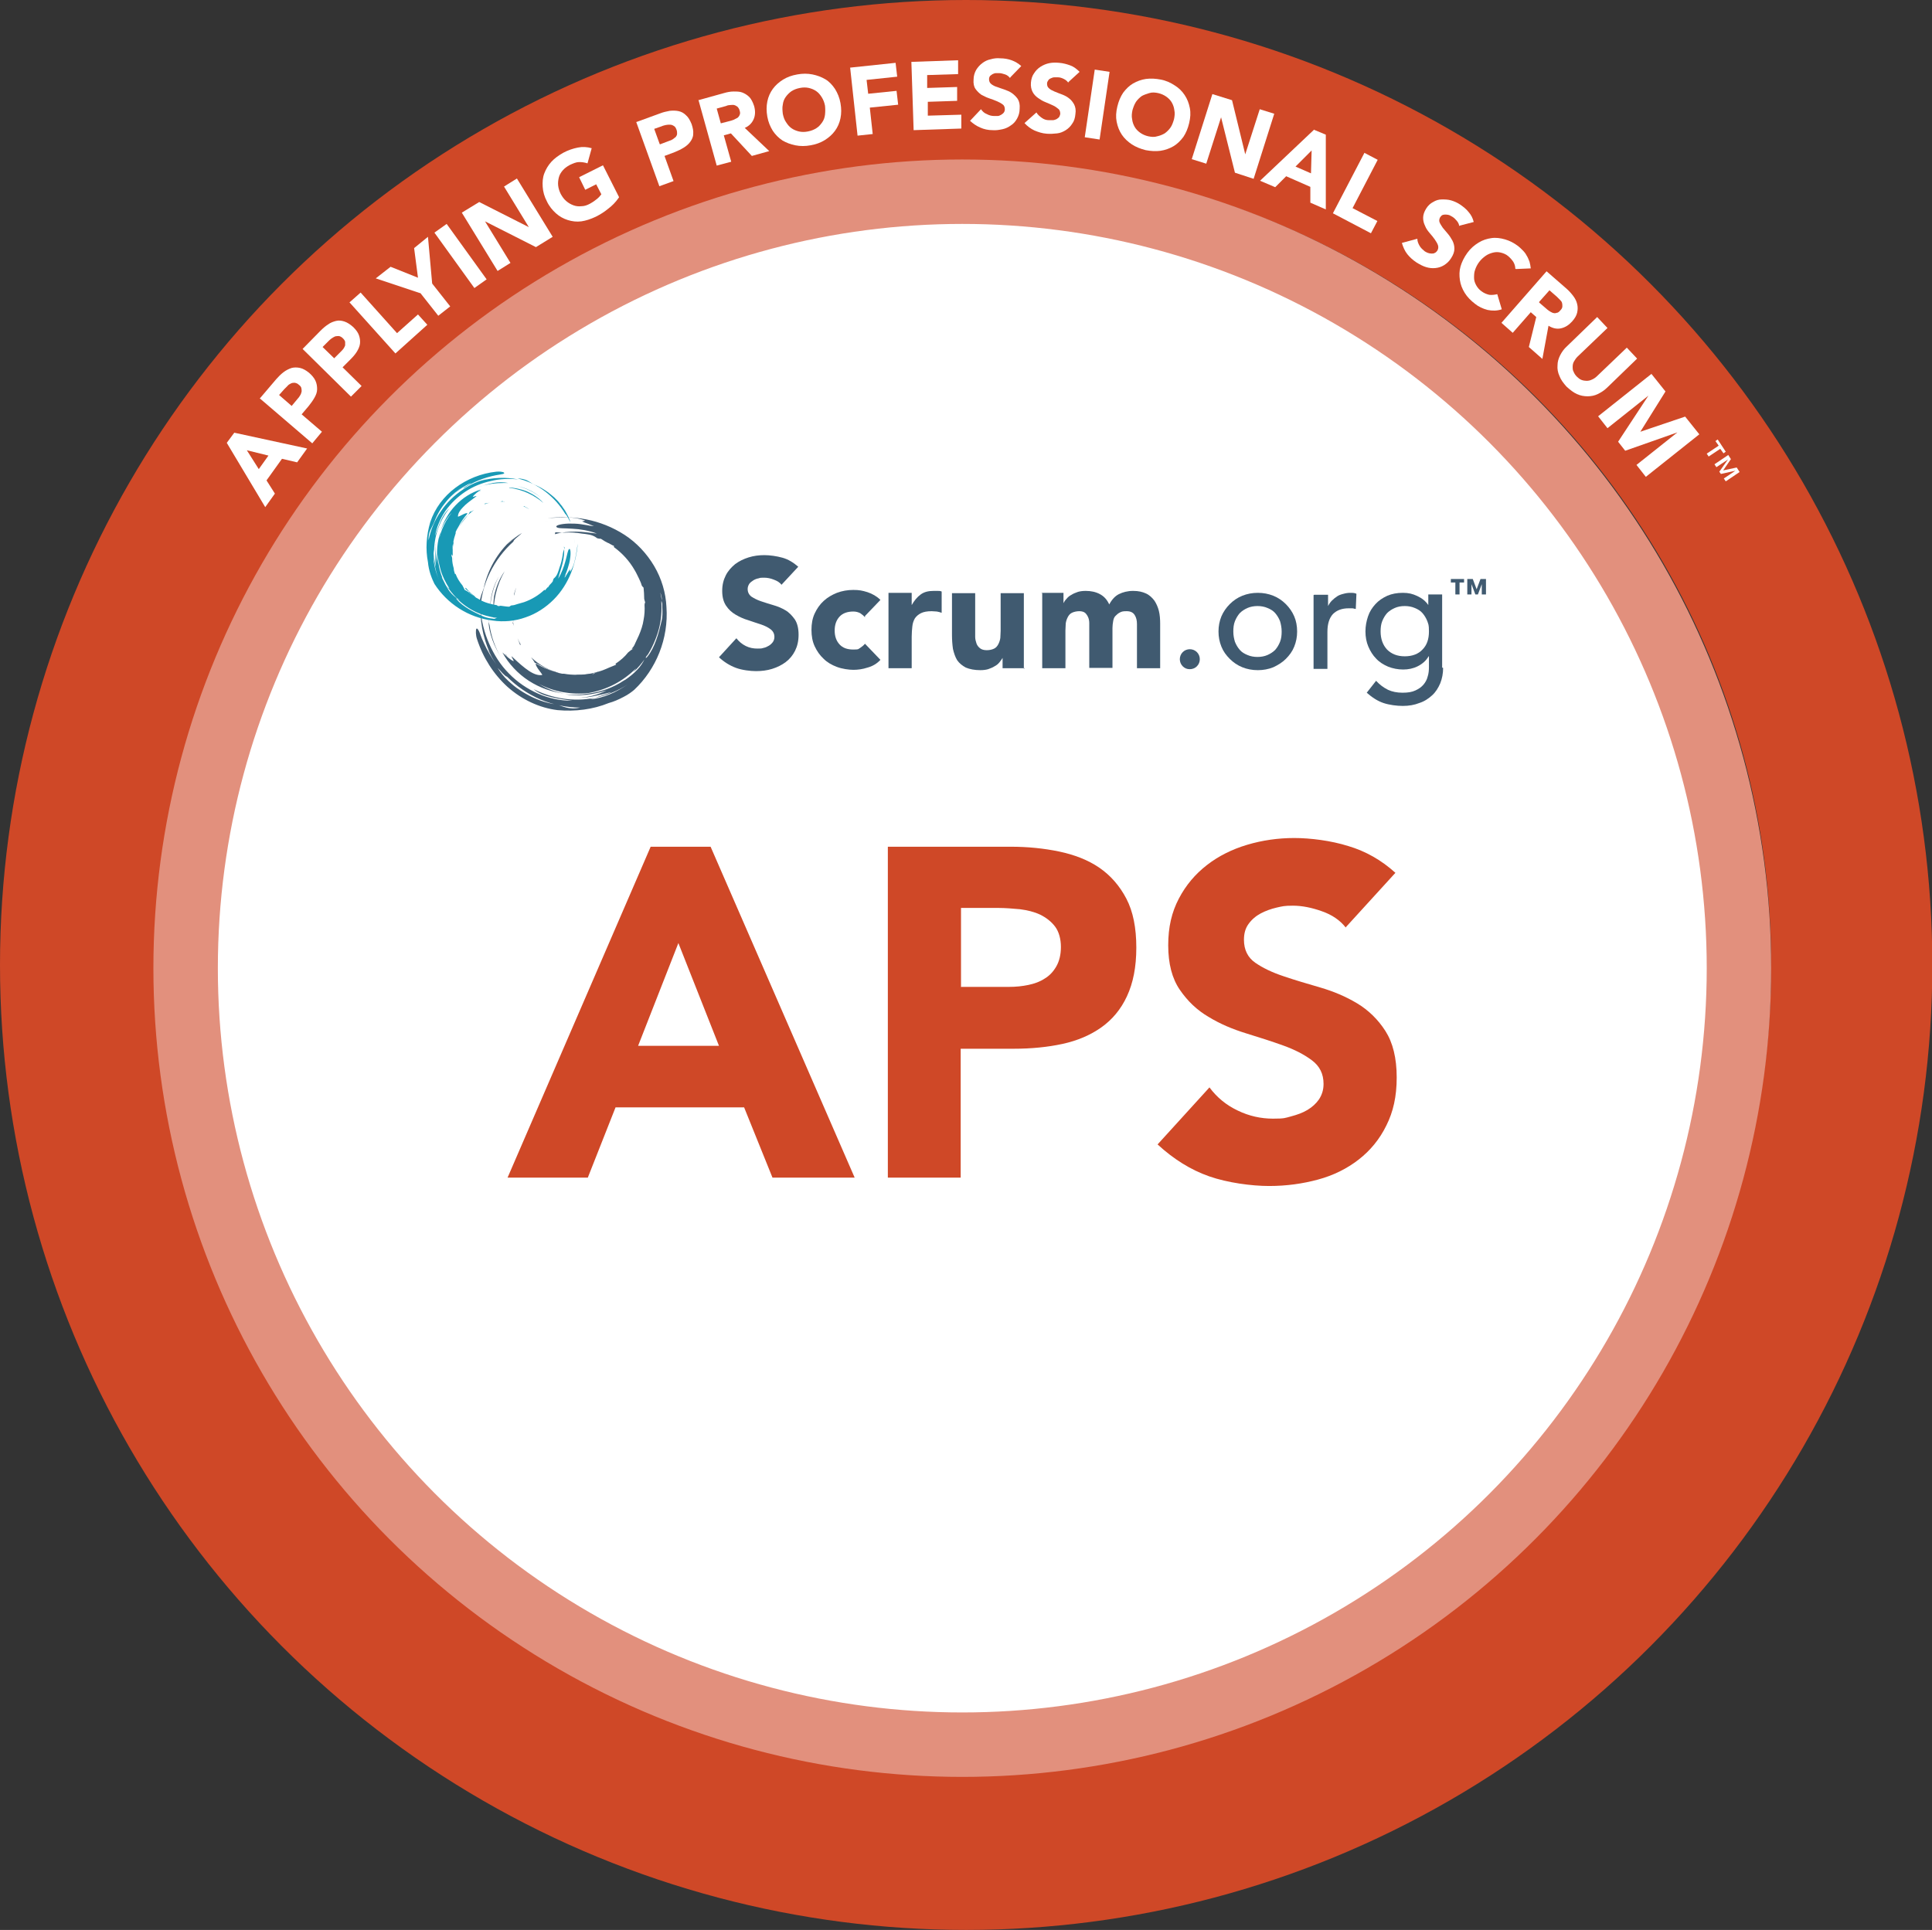<?xml version="1.0" encoding="UTF-8"?><svg id="b" xmlns="http://www.w3.org/2000/svg" viewBox="0 0 599.5 599"><rect x="0" y="0" width="599.5" height="599" fill="#333333" stroke="none"/><defs><style>.d{fill:#fff;}.e{fill:#cf4827;}.f{fill:#405a70;}.g{fill:#1899b5;}.h{stroke:#e2907d;stroke-width:20px;}.h,.i{fill:none;}.i{stroke:#cf4827;stroke-width:50px;}</style></defs><g id="c"><circle class="d" cx="296.1" cy="297" r="238.8"/><g><ellipse class="i" cx="299.8" cy="299.5" rx="274.8" ry="274.5"/><circle class="h" cx="298.6" cy="300.5" r="241"/></g><g><path class="e" d="M201.8,262.8h18.7l44.7,102.7h-25.5l-8.8-21.8h-39.9l-8.6,21.8h-24.9l44.4-102.7Zm8.7,29.9l-12.5,31.9h25.1l-12.6-31.9Z"/><path class="e" d="M275.5,262.8h38.1c5.3,0,10.3,.5,15.1,1.5,4.7,1,8.9,2.6,12.4,5,3.5,2.4,6.3,5.6,8.4,9.6,2.1,4,3.1,9.1,3.1,15.2s-1,11-2.9,15.1c-1.9,4.1-4.6,7.3-8,9.7-3.4,2.4-7.4,4.1-12,5.1-4.6,1-9.7,1.5-15.1,1.5h-16.5v40h-22.6v-102.7Zm22.6,43.5h15.1c2,0,4-.2,5.9-.6,1.9-.4,3.6-1,5.1-2,1.5-.9,2.7-2.2,3.6-3.8,.9-1.6,1.4-3.6,1.4-6s-.6-4.7-1.8-6.3c-1.2-1.6-2.8-2.8-4.6-3.7-1.9-.9-4-1.4-6.3-1.7-2.3-.2-4.5-.4-6.7-.4h-11.6v24.4Z"/><path class="e" d="M417.6,287.9c-1.8-2.3-4.3-4-7.5-5.1-3.1-1.1-6.1-1.7-8.9-1.7s-3.3,.2-5.1,.6c-1.7,.4-3.4,1-4.9,1.8-1.5,.8-2.8,1.9-3.8,3.3-1,1.4-1.4,3-1.4,4.9,0,3.1,1.2,5.5,3.5,7.1,2.3,1.6,5.2,3,8.8,4.2,3.5,1.2,7.3,2.3,11.4,3.5,4.1,1.2,7.9,2.8,11.4,4.9,3.5,2.1,6.5,5,8.8,8.6,2.3,3.6,3.5,8.4,3.5,14.4s-1.1,10.7-3.2,14.9c-2.1,4.3-5,7.8-8.6,10.6-3.6,2.8-7.8,4.9-12.6,6.2s-9.8,2-15.2,2-12.9-1-18.6-3c-5.7-2-11-5.3-16-9.9l16.1-17.7c2.3,3.1,5.2,5.5,8.8,7.2,3.5,1.7,7.2,2.5,10.9,2.5s3.7-.2,5.6-.7,3.6-1.1,5.1-2c1.5-.9,2.7-2,3.6-3.3,.9-1.4,1.4-2.9,1.4-4.8,0-3.1-1.2-5.5-3.6-7.3-2.4-1.8-5.3-3.3-8.9-4.6-3.6-1.3-7.4-2.5-11.6-3.8-4.2-1.3-8-2.9-11.6-5.1-3.6-2.1-6.5-4.9-8.9-8.4-2.4-3.5-3.6-8.1-3.6-13.8s1.1-10.3,3.3-14.5c2.2-4.2,5.1-7.6,8.7-10.4,3.6-2.8,7.8-4.9,12.5-6.3,4.7-1.4,9.6-2.1,14.6-2.1s11.4,.8,16.8,2.5c5.4,1.6,10.3,4.4,14.6,8.3l-15.5,17Z"/></g><path class="d" d="M70.4,137.4l2.3-3.1,22.6,4.9-3.1,4.3-4.7-1.1-4.8,6.7,2.6,4.1-3,4.2-11.9-19.9Zm6.1,2.2l3.8,6,3-4.2-6.9-1.7Z"/><path class="d" d="M80.6,123.7l5.1-6c.7-.8,1.5-1.6,2.3-2.2,.8-.6,1.6-1,2.5-1.3,.8-.2,1.7-.2,2.6,0,.9,.2,1.8,.7,2.8,1.5,.9,.8,1.6,1.6,2,2.5,.4,.9,.5,1.7,.5,2.6,0,.9-.3,1.7-.8,2.6-.5,.9-1.1,1.7-1.8,2.6l-2.2,2.6,6.3,5.4-3,3.6-16.1-13.8Zm9.9,2.3l2-2.4c.3-.3,.5-.7,.7-1,.2-.3,.3-.7,.4-1.1,0-.4,0-.7-.1-1.1-.1-.4-.4-.7-.8-1-.4-.4-.8-.5-1.2-.6-.4,0-.8,0-1.2,.2-.4,.2-.8,.4-1.1,.8-.3,.3-.7,.7-1,1l-1.6,1.8,3.8,3.3Z"/><path class="d" d="M93.9,108.3l5.5-5.6c.8-.8,1.6-1.5,2.4-2,.8-.6,1.7-.9,2.5-1.1,.9-.2,1.7-.1,2.6,.2s1.8,.9,2.7,1.7c.9,.9,1.5,1.7,1.8,2.6,.3,.9,.4,1.7,.3,2.6-.1,.8-.5,1.7-1,2.5s-1.2,1.6-2,2.4l-2.4,2.4,5.9,5.8-3.3,3.3-15.1-14.9Zm9.7,3l2.2-2.2c.3-.3,.6-.6,.8-.9,.2-.3,.4-.7,.5-1,0-.4,0-.7,0-1.1-.1-.4-.3-.7-.7-1.1-.4-.4-.8-.6-1.2-.7-.4,0-.8,0-1.2,.1-.4,.2-.8,.4-1.2,.7-.4,.3-.7,.6-1,.9l-1.7,1.7,3.6,3.5Z"/><path class="d" d="M108.4,93.9l3.5-3.1,11.3,12.6,6.5-5.8,2.9,3.2-9.9,8.9-14.2-15.8Z"/><path class="d" d="M130.4,91l-13.8-4.6,4.6-3.6,8.5,3.4-1.2-9.2,4.3-3.5,1.3,14.5,5.6,7.1-3.7,2.9-5.6-7.1Z"/><path class="d" d="M134.8,72.2l3.8-2.7,12.4,17.2-3.8,2.7-12.4-17.2Z"/><path class="d" d="M143.3,66l5.4-3.3,15.4,7.8h0l-7.7-12.6,4-2.5,11.1,18.1-5.2,3.2-15.8-8h0l7.9,12.9-4,2.5-11.1-18.1Z"/><path class="d" d="M191.9,61.5c-.9,1.3-2,2.4-3.2,3.3-1.2,1-2.5,1.8-3.9,2.5-1.5,.7-3,1.2-4.4,1.4-1.5,.2-2.9,0-4.2-.4-1.3-.4-2.6-1.1-3.7-2.1-1.1-1-2.1-2.2-2.8-3.7-.8-1.5-1.2-3-1.3-4.5-.1-1.5,0-2.9,.5-4.2,.5-1.3,1.2-2.5,2.2-3.6,1-1.1,2.3-2,3.7-2.8,1.5-.8,3-1.3,4.5-1.6,1.5-.3,2.9-.2,4.3,.2l-1.3,4.7c-.9-.3-1.7-.4-2.6-.4s-1.8,.4-2.9,.9c-.9,.5-1.6,1-2.2,1.7-.6,.7-1,1.4-1.2,2.2-.2,.8-.3,1.7-.2,2.5,.1,.9,.4,1.8,.8,2.6,.5,.9,1,1.6,1.7,2.2,.7,.6,1.4,1,2.2,1.3,.8,.3,1.6,.4,2.5,.3,.9,0,1.8-.3,2.7-.8,.9-.5,1.6-1,2.2-1.5,.6-.5,1-1,1.3-1.4l-1.6-3.1-3.4,1.7-1.9-3.9,7.4-3.7,5,9.9Z"/><path class="d" d="M197.4,37.9l7.4-2.7c1-.4,2-.6,3-.8,1-.1,1.9-.1,2.8,.1,.9,.2,1.6,.6,2.3,1.3,.7,.6,1.2,1.5,1.7,2.7,.4,1.2,.6,2.2,.5,3.1,0,.9-.4,1.7-.9,2.4-.5,.7-1.2,1.3-2,1.8s-1.8,1-2.8,1.4l-3.2,1.2,2.8,7.8-4.4,1.6-7.2-20Zm7.4,6.9l2.9-1.1c.4-.1,.8-.3,1.1-.5,.3-.2,.6-.5,.9-.7,.2-.3,.4-.6,.4-1,0-.4,0-.8-.2-1.3-.2-.5-.4-.9-.8-1.1-.3-.2-.7-.4-1.2-.4-.4,0-.9,0-1.3,.1s-.9,.2-1.3,.4l-2.3,.8,1.7,4.7Z"/><path class="d" d="M216.7,31.1l7.9-2.2c1-.3,2.1-.5,3-.5,1,0,1.9,0,2.7,.3,.8,.3,1.6,.8,2.2,1.4s1.1,1.6,1.5,2.8c.4,1.4,.4,2.8-.1,4-.5,1.2-1.4,2.2-2.8,2.8l7.6,7.2-5.4,1.5-6.5-7-2.2,.6,2.3,8.2-4.5,1.2-5.7-20.5Zm6.9,7.2l2.7-.7c.4-.1,.8-.2,1.3-.4,.4-.2,.8-.4,1.2-.6,.3-.2,.6-.6,.7-.9,.2-.4,.2-.8,0-1.4-.1-.5-.4-.9-.7-1.2-.3-.2-.6-.4-1-.5s-.8,0-1.2,0c-.4,0-.9,.1-1.3,.3l-2.9,.8,1.3,4.7Z"/><path class="d" d="M238.1,36.2c-.3-1.7-.3-3.2,0-4.7,.3-1.5,.9-2.8,1.7-3.9s1.9-2.1,3.2-2.9c1.3-.8,2.7-1.3,4.4-1.6,1.6-.3,3.2-.3,4.7,0s2.8,.8,4,1.5,2.2,1.8,3,3c.8,1.3,1.4,2.7,1.7,4.4,.3,1.7,.3,3.2,0,4.7-.3,1.5-.9,2.8-1.7,3.9-.8,1.1-1.9,2.1-3.2,2.9-1.3,.8-2.7,1.3-4.4,1.6-1.6,.3-3.2,.3-4.7,0-1.5-.3-2.8-.8-4-1.5-1.2-.8-2.2-1.8-3-3-.8-1.3-1.4-2.7-1.7-4.4Zm4.8-.9c.2,1,.5,1.9,1,2.6,.5,.8,1,1.4,1.7,1.9,.7,.5,1.5,.8,2.3,1,.9,.2,1.8,.2,2.8,0,1-.2,1.8-.5,2.6-1s1.3-1.1,1.8-1.8c.5-.7,.8-1.5,.9-2.4s.1-1.8,0-2.8c-.2-1-.5-1.8-1-2.6-.5-.8-1-1.4-1.7-1.9s-1.5-.8-2.3-1c-.9-.2-1.8-.2-2.8,0-1,.2-1.8,.5-2.6,1-.7,.5-1.3,1.1-1.8,1.8s-.8,1.5-.9,2.4c-.2,.9-.1,1.8,0,2.8Z"/><path class="d" d="M263.7,21l14.2-1.5,.5,4.3-9.5,1,.5,4.3,8.8-.9,.5,4.3-8.8,.9,.9,8.2-4.7,.5-2.3-21.1Z"/><path class="d" d="M282.9,19.2l14.4-.5v4.3l-9.6,.3v4l9.3-.3v4.3l-9.1,.3v4.3l10.4-.3v4.3l-14.8,.5-.7-21.2Z"/><path class="d" d="M313.4,24.2c-.4-.5-.9-.9-1.5-1.1-.6-.2-1.3-.4-1.8-.4-.3,0-.7,0-1.1,0-.4,0-.7,.2-1,.3-.3,.2-.6,.4-.8,.6-.2,.3-.3,.6-.3,1,0,.6,.2,1.1,.7,1.5,.5,.4,1.1,.7,1.8,.9,.7,.3,1.5,.5,2.3,.8,.8,.3,1.6,.6,2.3,1.1,.7,.5,1.3,1.1,1.8,1.8,.5,.8,.7,1.8,.6,3,0,1.2-.3,2.2-.8,3.1-.5,.9-1.1,1.6-1.9,2.1-.8,.6-1.7,1-2.6,1.2-1,.2-2,.4-3.1,.3-1.4,0-2.7-.3-3.8-.8-1.2-.5-2.2-1.2-3.2-2.1l3.4-3.6c.5,.7,1,1.2,1.8,1.5,.7,.4,1.5,.6,2.2,.6,.4,0,.8,0,1.2,0,.4,0,.7-.2,1.1-.4,.3-.2,.6-.4,.8-.7,.2-.3,.3-.6,.3-1,0-.6-.2-1.2-.7-1.5-.5-.4-1.1-.7-1.8-1-.7-.3-1.5-.6-2.4-.9-.9-.3-1.6-.7-2.4-1.1-.7-.5-1.3-1.1-1.8-1.8-.5-.7-.7-1.7-.6-2.9,0-1.1,.3-2.1,.8-3,.5-.8,1.1-1.5,1.9-2.1,.8-.6,1.6-1,2.6-1.2,1-.3,2-.4,3-.3,1.2,0,2.4,.2,3.5,.6s2.1,1,3,1.8l-3.3,3.4Z"/><path class="d" d="M331.5,25.7c-.3-.5-.8-.9-1.4-1.2-.6-.3-1.2-.5-1.8-.5-.3,0-.7,0-1.1,0-.4,0-.7,.1-1.1,.3-.3,.1-.6,.3-.8,.6-.2,.3-.4,.6-.4,1,0,.6,.1,1.1,.6,1.5,.4,.4,1,.7,1.7,1,.7,.3,1.5,.6,2.3,.9,.8,.3,1.6,.7,2.2,1.2,.7,.5,1.2,1.2,1.6,1.9,.4,.8,.6,1.8,.4,3-.1,1.2-.4,2.2-1,3-.5,.8-1.2,1.5-2,2-.8,.5-1.7,.9-2.7,1s-2.1,.2-3.2,.1c-1.4-.1-2.6-.5-3.8-1-1.1-.5-2.2-1.3-3.1-2.3l3.7-3.3c.4,.7,1,1.2,1.7,1.7s1.4,.7,2.2,.7c.4,0,.8,0,1.2,0,.4,0,.8-.2,1.1-.3,.3-.2,.6-.4,.8-.6,.2-.3,.3-.6,.4-1,0-.6-.1-1.2-.6-1.6-.5-.4-1-.8-1.7-1.1-.7-.3-1.5-.7-2.3-1-.8-.3-1.6-.8-2.3-1.3-.7-.5-1.3-1.1-1.7-1.9-.4-.8-.6-1.7-.5-2.9,.1-1.1,.4-2.1,1-2.9,.5-.8,1.2-1.5,2-2,.8-.5,1.7-.9,2.7-1.1,1-.2,2-.2,3.1-.1,1.2,.1,2.3,.4,3.4,.8,1.1,.4,2,1.1,2.9,2l-3.5,3.2Z"/><path class="d" d="M339.7,21.6l4.6,.7-3.1,21-4.6-.7,3.1-21Z"/><path class="d" d="M346.7,33.1c.4-1.7,1-3.1,1.8-4.3,.9-1.2,1.9-2.2,3.1-2.9,1.2-.7,2.6-1.2,4-1.4,1.5-.2,3-.1,4.6,.2s3.1,1,4.3,1.8c1.3,.8,2.3,1.8,3.1,3,.8,1.2,1.3,2.5,1.6,4s.2,3-.2,4.7c-.4,1.7-1,3.1-1.8,4.3-.9,1.2-1.9,2.2-3.1,2.9-1.2,.7-2.6,1.2-4,1.4-1.5,.2-3,.1-4.6-.2-1.6-.4-3.1-1-4.3-1.8s-2.3-1.8-3.1-3c-.8-1.2-1.3-2.5-1.6-4-.3-1.5-.2-3,.2-4.7Zm4.7,1.1c-.2,1-.3,1.9-.1,2.8,.1,.9,.4,1.7,.8,2.4,.4,.7,1,1.3,1.7,1.8,.7,.5,1.6,.9,2.5,1.1,1,.2,1.9,.3,2.8,0,.9-.2,1.6-.5,2.3-.9,.7-.5,1.3-1.1,1.8-1.8,.5-.7,.8-1.6,1.1-2.6,.2-1,.3-1.9,.1-2.8-.1-.9-.4-1.7-.8-2.4-.4-.7-1-1.3-1.7-1.8-.7-.5-1.6-.9-2.5-1.1s-1.9-.3-2.8,0-1.6,.5-2.3,.9c-.7,.5-1.3,1.1-1.8,1.8-.5,.8-.8,1.6-1.1,2.6Z"/><path class="d" d="M376.2,29.2l6.1,1.9,4.1,16.8h0l4.5-14,4.5,1.4-6.4,20.2-5.8-1.9-4.3-17.2h0l-4.6,14.4-4.5-1.4,6.4-20.2Z"/><path class="d" d="M407.8,40.3l3.6,1.5v23.2l-4.8-2.1v-4.9l-7.5-3.3-3.4,3.4-4.7-2,16.8-15.9Zm-.8,6.4l-5,5,4.8,2.1,.2-7.1Z"/><path class="d" d="M423.3,47.4l4.2,2.2-7.8,15,7.7,4-2,3.8-11.8-6.2,9.8-18.8Z"/><path class="d" d="M452.8,70.3c0-.6-.3-1.2-.7-1.7-.4-.5-.9-1-1.4-1.3-.3-.2-.6-.3-.9-.5-.3-.1-.7-.2-1.1-.2-.4,0-.7,0-1,.1-.3,.1-.6,.4-.8,.7-.3,.5-.4,1.1-.2,1.6,.2,.5,.6,1.1,1,1.7,.5,.6,1,1.2,1.6,1.9,.6,.7,1,1.4,1.4,2.1,.4,.8,.6,1.6,.6,2.5,0,.9-.3,1.8-1,2.9-.6,1-1.4,1.7-2.2,2.2-.8,.5-1.7,.8-2.7,.9s-1.9,0-2.9-.3c-1-.3-1.9-.8-2.9-1.4-1.2-.8-2.1-1.6-2.9-2.6-.8-1-1.3-2.2-1.7-3.5l4.8-1.3c0,.8,.3,1.5,.7,2.2,.4,.7,1,1.2,1.6,1.7,.3,.2,.7,.4,1,.5s.7,.2,1.1,.2c.4,0,.7,0,1-.2,.3-.1,.6-.4,.8-.7,.3-.5,.4-1.1,.2-1.7-.2-.6-.6-1.2-1-1.8s-1-1.3-1.6-2c-.6-.7-1.1-1.4-1.4-2.2-.4-.8-.6-1.6-.6-2.5,0-.9,.3-1.8,.9-2.8,.6-1,1.4-1.7,2.2-2.1,.8-.5,1.7-.8,2.7-.8,.9,0,1.9,0,2.9,.3,1,.3,1.9,.7,2.8,1.3,1,.7,1.9,1.4,2.6,2.3,.8,.9,1.3,1.9,1.6,3.1l-4.6,1.2Z"/><path class="d" d="M470.2,83.4c0-.7-.2-1.4-.6-2.1-.4-.6-.9-1.2-1.6-1.8s-1.5-.9-2.3-1.1c-.8-.2-1.6-.2-2.4,0-.8,.2-1.6,.5-2.3,1s-1.4,1.1-2,1.9c-.6,.8-1,1.6-1.3,2.5-.3,.8-.3,1.7-.3,2.5,0,.8,.3,1.6,.7,2.3,.4,.7,.9,1.3,1.6,1.8,.8,.6,1.6,.9,2.4,1.1,.8,.1,1.7,0,2.5-.2l1.4,4.7c-1.5,.5-2.9,.5-4.4,.2-1.5-.4-2.8-1-3.9-1.9-1.3-1-2.4-2.1-3.2-3.4-.8-1.3-1.3-2.6-1.5-4s-.2-2.8,.2-4.2c.4-1.4,1.1-2.8,2.1-4.2,1-1.4,2.2-2.4,3.5-3.2,1.3-.8,2.6-1.2,4-1.4,1.4-.2,2.8,0,4.2,.4s2.8,1.1,4.1,2.1c.5,.4,.9,.8,1.4,1.3,.5,.5,.9,1,1.2,1.6,.4,.6,.6,1.2,.9,1.9,.2,.7,.3,1.4,.4,2.1l-4.6,.2Z"/><path class="d" d="M479.9,84.2l6.2,5.4c.8,.7,1.5,1.5,2.1,2.3,.6,.8,1,1.6,1.2,2.5,.2,.8,.2,1.7,0,2.6-.2,.9-.7,1.8-1.6,2.8-1,1.1-2.1,1.8-3.4,2.1-1.3,.3-2.6,0-3.9-.8l-1.9,10.3-4.2-3.7,2.3-9.3-1.7-1.5-5.6,6.4-3.5-3.1,14-16Zm-2.3,9.7l2.1,1.8c.3,.3,.7,.6,1,.8s.8,.5,1.1,.6c.4,.1,.8,.2,1.2,0,.4,0,.8-.3,1.2-.8,.4-.4,.6-.8,.6-1.2,0-.4,0-.8-.1-1.1-.1-.4-.4-.7-.7-1s-.6-.6-.9-.9l-2.3-2-3.2,3.6Z"/><path class="d" d="M498.7,120.3c-.9,.9-1.9,1.5-2.9,2-1,.5-2.1,.7-3.2,.7-1.1,0-2.2-.2-3.3-.7-1.1-.5-2.1-1.3-3.2-2.3-1-1.1-1.8-2.2-2.2-3.3-.5-1.1-.7-2.2-.6-3.3,0-1.1,.3-2.1,.8-3.1,.5-1,1.2-2,2.1-2.8l9.4-9.1,3.2,3.4-9.3,8.9c-.5,.5-.8,1-1.1,1.5s-.4,1.1-.4,1.6c0,.6,0,1.1,.3,1.6,.2,.5,.5,1,1,1.5,.4,.4,.9,.8,1.4,1,.5,.2,1.1,.3,1.6,.3,.6,0,1.1-.1,1.7-.4,.5-.2,1.1-.6,1.5-1l9.3-8.9,3.2,3.4-9.4,9.1Z"/><path class="d" d="M512.4,116l4.4,5.5-7.8,12.5h0l13.9-4.7,4.4,5.5-16.6,13.2-2.9-3.7,12.7-10.1h0l-16.2,5.7-2.2-2.8,9.4-14.3h0l-12.7,10.1-2.9-3.7,16.6-13.2Z"/><path class="d" d="M533.3,138.3l-1-1.4,.7-.5,2.5,3.8-.7,.5-1-1.4-3.6,2.4-.6-.9,3.6-2.4Zm2.9,2.8l.9,1.4-2.4,3.5h0l4.2-.9,.9,1.4-4.3,2.9-.6-.9,3.6-2.4h0l-4.5,1-.5-.7,2.7-3.8h0l-3.6,2.4-.6-.9,4.3-2.9Z"/><g><g><path class="f" d="M150.2,182.1c.7-3,1.9-5.9,3.5-8.5,1.6-2.6,3.6-4.9,5.8-6.7-1.7,1.5-3.3,3.2-4.6,5,1-1.4,2-2.6,3.2-3.6,1.2-1.1,2.4-2,3.9-2.9-.4,.4-1,.9-1.6,1.4-.6,.5-1.1,1-1.1,1.3-3,2.7-5.5,6-7.3,9.7-1.8,3.7-2.8,7.7-3,11.8-.4-1.6-.2-3,.1-4.1,.3-1.2,.8-2.2,1.1-3.2"/><path class="f" d="M170.4,161.7c-.8,.2-1.5,.5-2.3,.8,.8-.3,1.5-.6,2.3-.8"/><path class="f" d="M179.9,215.1c.8,0,1.7-.2,2.5-.3-.8,.2-1.6,.3-2.5,.3"/><path class="f" d="M151.5,192.6l.4,1.4c.5,3.5,1.7,6.9,3.6,10.1-1-1.7-2-3.5-2.7-5.5-.7-1.9-1.2-4-1.2-6"/><path class="f" d="M152.1,188.8c0-3.5,1-7.1,2.7-9.9-1.6,2.9-2.5,6.3-2.7,9.9"/><path class="f" d="M197.2,200.2c0,0,0,0,0-.2,0,0,0-.2,0-.2,.6-.9,1.2-2,1.7-3,0,.3,0,.6-.1,.9-.3,.6-.6,.9-.8,1.2-.2,.3-.5,.7-.7,1.4"/><path class="f" d="M178.9,215.2h0c-.3,0-.6,0-.9,0h-.1c.3,0,.7,0,1,0"/><path class="f" d="M196.4,201.4c-.1,0-.2-.1-.4,0,.4-.5,.8-1,1.2-1.5,0,0,0,.2,0,.2-.1,.4-.6,.9-.7,1.4"/><path class="f" d="M184.4,208.9c-.4,.1-.7,.5-.8,.6-1.1,0-2.1,0-3.3,0-.2,0-.6,.1-.9,.3-.2-.1-.5-.2-.7-.3,2.6,0,5.3-.4,8-1.4-.7,.3-1.4,.6-2.2,.8"/><path class="f" d="M172.2,165.8c2-.6,4.3-.8,6.5-.8,2.2,0,4.4,.4,6.5,.6-2.3-.9-5.2-1.4-7.6-1.5-2.4-.2-4.4,0-4.9-.5-.5-.5,1.2-1,3.7-1.1,1.2,0,2.6,0,3.9,.2,1.3,.2,2.5,.4,3.5,.6q-.5-.2-1-.4c.5,.2,1,.4,1.5,.4-.5-.2-1.3-.5-2-.8-.7-.2-1.4-.5-1.7-.7,.3,0,.7-.1,1-.2-1.4-.6-3.5-1-5.7-1-2.2,0-4.4,.1-6,.2,3.8-.4,7.9-.4,12,.4,4.1,.8,8.2,2.4,11.9,4.8,3.7,2.4,6.9,5.8,9.2,9.7,2.3,3.9,3.6,8.3,3.8,12.7,.7,9.8-3.2,19.3-10,25.7-.7,.6-1.9,1.5-3.3,2.2-1.5,.8-3.1,1.5-4.6,1.9-4.9,2-10.4,2.7-15.9,2.2-5.7-.7-11.1-3.3-15.5-7.2-4.3-3.9-7.6-9-9.5-14.9-.4-1.2-.4-2.7-.2-3.1,.1-.2,.3-.2,.6,.3,.3,.4,.6,1.3,1.1,2.6,1.8,4.4,4.4,8.5,7.8,11.9-.3,0-.9-.6-1.4-1.1-.5-.6-1.1-1.2-1.5-1.6,1,1.5,2,2.8,3.2,3.9,1.2,1.1,2.4,2.2,3.9,3.1-2-1.3-3.8-2.8-5.4-4.5,2,2.1,4.5,4.1,7.2,5.6,2.8,1.6,5.8,2.7,9,3.2,1.1,.2,2.2,.7,3.4,1,1.2,.3,2.6,.4,4.3,0-4.2,0-8.5-.9-12.3-2.5-3.9-1.7-7.4-4.1-10.4-7.1,0,0,0,0,0,0-2.7-2.6-4.6-5.5-6.1-8.8,.5,1,1.1,2,1.5,2.9-2.4-4.7-3.6-9.8-3.6-14.9,.3,3.6,1.2,7.2,2.7,10.6,1.5,3.4,3.5,6.6,6.1,9.2,2.6,2.7,5.7,4.8,9.1,6.3,3.4,1.5,7,2.2,10.6,2.2-2-.3-4.3-.6-6.4-1.1-2.2-.5-4.2-1.3-5.6-2.5,5.7,2.9,12.4,4,18.9,2.7l-1.4,.4c2.1-.1,4.2-.7,6.1-1.5,2-.8,3.8-1.9,5.6-3.1,.3-.2,.6-.4,.9-.6l-.9,.6c-3.2,2.1-6.7,3.5-10.3,4.2,1.6-.5,3.3-1,5.3-1.8-1.1,.2-2.7,.7-4.3,1-2.1,.5-4.2,.8-6.3,.8,3.3-.1,6.4-1,9-2.3-4.1,1.3-8.7,1.9-12.9,1.2,2.4,.2,4.7,.2,7.1-.2,3.9-.5,7.8-1.8,11.2-4.1l-.4,.3c.3-.2,.5-.4,.8-.5,1.3-.9,2.6-1.9,3.7-3.1,1-1,1.8-2.2,2.4-3.5l.4-.6c-.2,.4-.2,.7,.4,0,1.2-1.5,2-3.2,2.7-5.1,.7-1.9,1.2-3.9,1.7-6,.3-1.1,.3-2.6,.2-4.3,0-.4,0-.7,0-.9,0-.4,0-.7-.1-1.1,0-.9-.2-1.7-.5-2.5,.2,.8,.3,1.7,.5,2.5v1c0-.2-.1-.4-.2-.9,.2,3,0,6-.8,8.9-.8,2.9-2.1,5.8-3.7,8.3,.1-.4,.3-.8,.4-1.1-.2,.6-.5,1.1-.8,1.6-1.1,1.6-2.4,3.2-3.9,4.5,.4-.4,.7-.9,1-1.3-2,2-4.3,3.7-6.8,5-2.5,1.3-5.2,2.2-8,2.7-5.3,.6-10.7-.4-15.3-2.8,2.4,1.5,5.2,2.6,8.2,3-4-.4-8-1.8-11.4-4-3.4-2.2-6.3-5.3-8.2-8.8,1.1,1,2.5,2.4,3.5,2.7,.1-.2-1.3-2.2-.3-1.2,1.9,1.8,3.5,3.2,5,4.2,1.5,1,2.9,1.5,4.1,1.3,.3,0-.7-1.1-1.3-2-.6-.9-1-1.8-.3-1.4,1.2,.7,3.3,1.8,5.7,2.4,.7,.3,1.4,.5,2.2,.6,0,0,.3,0,.5,0,2.7,.5,5.2,.3,6.7,.2,.5,0,1.1-.1,1.6-.2,.3,0,.5,0,.8,.1,.3-.2,.6-.4,.9-.5,1.4-.4,2.7-.9,4-1.5,.7-.3,1.5-.6,2.2-.9,0,0-.2-.1-.2-.3,1.5-1,2.8-2.1,3.9-3.5,.6-.5,1.1-.9,1.6-1.2,.2-1,1-2.4,1.7-4,.7-1.6,1.3-3.4,1.5-4.9h0c.3-1.5,.4-3.1,.3-4.7,0-.3,.1-.5,.2-.8-.2-.4-.2-.8-.3-1,0-1.3-.1-2.4-.2-3.5-.1-.2-.5-.4-.6-.8-.2-.8-.6-1.5-.9-2.2-.4-.8-.8-1.7-1.3-2.5-1.6-2.8-3.8-5.2-6.4-7.1,0-.1,0-.3,0-.4-.5-.1-1.1-.6-1.5-.7,0,0,.2,0,.2,0-.7-.2-1.1-.5-1.5-.7-.4-.2-.7-.5-1.3-.8-.3,0-.6,0-.9-.1-.1,0-.3-.1-.4-.2-1.3-1-2.9-1.1-4.6-1.3-1.7-.3-3.4-.4-5.2-.3-1.4,.1-2-.1-3-.1"/><path class="f" d="M199,196.4c.6-1.4,1.1-2.8,1.4-4.3-.2,1.6-.4,3.1-1.4,4.3"/><path class="f" d="M165.9,205.6c-.3-.5-.7-1.1-1.1-1.6,2.6,2.5,5.8,4.2,9.4,5.1h0c-1.4-.2-3.1-.9-4.6-1.6-1.5-.7-2.7-1.5-3.7-1.8"/><path class="f" d="M197.1,200c0,0,0-.1,0-.2,0,0,0,0,0,0,0,0,0,.2,0,.2"/><path class="f" d="M156.9,203.2l-.2-.4c.6,.9,1.3,1.8,2.1,2.6-.6-.6-1.3-1.4-1.8-2.3"/><path class="f" d="M153.3,191.9c-.3-2.2-.3-4.5,0-6.8,.6-2.9,1.7-5.6,3.3-7.8-2.5,4.3-3.7,9.4-3.4,14.5"/><path class="f" d="M161.4,200.2c-.3-.7-.5-1.4-.8-2.1,.3,.7,.6,1.3,1,2-.2,0-.2,0-.3,.2"/><path class="f" d="M163.4,209.8l-.5-.4c.5,.3,1,.6,1.6,.8-.2,0-.7-.3-1-.4"/><path class="f" d="M159.2,192.7c0,.5,.1,1.1,.3,1.6-.1-.3-.3-.6-.4-.9,0-.2,.2-.4,.2-.7"/><path class="f" d="M159.5,184.4c.2-.7,.4-1.4,.7-2-.3,.8-.5,1.7-.7,2.5,0-.2,0-.4,0-.5"/><path class="g" d="M166,150.5c2.2,.9,4.2,2.3,6,3.9,1.7,1.6,3.2,3.5,4.3,5.4-.9-1.5-2-3-3.2-4.2,.9,1,1.6,1.9,2.3,3,.6,1,1.2,2.2,1.6,3.4-.3-.3-.5-.9-.8-1.4-.3-.5-.6-1-.8-1.1-1.6-2.7-3.8-5.1-6.3-7-2.5-1.9-5.5-3.3-8.5-4,1.3,0,2.3,.3,3.1,.7,.8,.4,1.5,1,2.3,1.3"/><path class="g" d="M178.4,168.8c0-.6-.2-1.2-.3-1.8,.1,.6,.3,1.3,.3,1.8"/><path class="g" d="M136.4,168.1c0,.6,0,1.3-.1,1.9,0-.6,0-1.3,.1-1.9"/><path class="g" d="M157.7,149.9h-1.1c-2.7,0-5.5,.3-8.2,1.3,1.5-.5,3-1,4.6-1.3,1.6-.3,3.2-.3,4.7,0"/><path class="g" d="M160.6,150.9c2.7,.5,5.2,1.8,7.2,3.5-2-1.6-4.5-2.9-7.2-3.5"/><path class="g" d="M145.2,183.6s0,0,.2,0c0,0,.1,0,.2,0,.6,.6,1.3,1.2,2,1.7-.2,0-.4-.1-.6-.2-.4-.3-.6-.6-.8-.8-.2-.2-.5-.4-.9-.7"/><path class="g" d="M136.5,167.4h0c0-.3,0-.5,0-.7h0c0,.2,0,.5-.1,.7"/><path class="g" d="M144.4,182.7c0,0,.1-.2,.1-.3,.3,.4,.7,.7,1,1.1,0,0-.1,0-.2,0-.3-.2-.6-.6-1-.8"/><path class="g" d="M140.4,172.5c0-.3-.3-.6-.3-.7,.1-.8,.3-1.6,.4-2.5,0-.2,0-.5,0-.8,.1-.2,.2-.3,.3-.5-.4,2-.5,4.1,0,6.3-.1-.6-.2-1.2-.3-1.8"/><path class="g" d="M175,169.6c.2,1.6,0,3.4-.4,5.1-.4,1.7-1,3.3-1.4,4.9,1-1.6,1.8-3.7,2.3-5.6,.5-1.8,.7-3.3,1.1-3.6,.4-.3,.6,1.1,.3,3-.1,.9-.4,2-.7,2.9-.3,1-.7,1.9-1,2.6,.2-.4,.2-.4,.5-.7-.2,.4-.5,.7-.5,1.1,.3-.3,.6-.9,.9-1.4,.3-.5,.6-1,.8-1.2,0,.3,0,.5,0,.8,.7-1,1.3-2.5,1.6-4.2,.4-1.6,.5-3.3,.8-4.6-.3,3-.9,6.1-2.1,9.1-1.2,3-3,5.9-5.4,8.3-2.4,2.4-5.4,4.4-8.7,5.5-3.3,1.2-6.9,1.5-10.2,1-7.6-.9-14.2-5.3-18.1-11.4-.3-.6-.8-1.7-1.2-2.9-.4-1.2-.7-2.6-.8-3.8-.8-4.1-.5-8.3,.7-12.4,1.4-4.3,4.2-8,7.8-10.7,3.6-2.7,8-4.5,12.7-5,.9-.1,2.1,0,2.4,.3,.2,.1,0,.3-.3,.4-.4,.1-1.1,.2-2.2,.4-3.6,.7-7.2,2.1-10.2,4.2,.1-.2,.5-.6,1.1-.9,.5-.3,1.1-.6,1.4-.9-1.3,.5-2.4,1.2-3.4,1.9-1,.7-2,1.5-3,2.5,1.3-1.3,2.7-2.5,4.2-3.5-1.9,1.2-3.8,2.8-5.4,4.7-1.6,1.9-2.9,4-3.8,6.4-.3,.8-.8,1.6-1.2,2.5-.4,.9-.7,1.9-.6,3.3,.6-3.2,1.9-6.3,3.8-9,1.8-2.7,4.2-5,6.9-6.8,0,0,0,0,0,0,2.4-1.6,4.9-2.7,7.6-3.3-.8,.2-1.7,.5-2.4,.7,3.9-1.1,8-1.3,11.9-.5-2.8-.3-5.7-.2-8.5,.5-2.8,.6-5.5,1.7-7.9,3.3-2.4,1.6-4.5,3.6-6.2,6-1.6,2.4-2.7,5-3.2,7.7,.6-1.5,1.1-3.2,1.8-4.7,.7-1.6,1.7-3,2.7-3.9-3.1,3.9-4.9,8.8-4.8,14v-1.1c-.3,1.6-.2,3.3,.1,4.9,.3,1.6,.9,3.2,1.5,4.7,.1,.3,.2,.5,.3,.8l-.3-.8c-1.1-2.7-1.7-5.6-1.7-8.5,.1,1.3,.3,2.7,.6,4.3,0-.9-.1-2.2-.1-3.4,0-1.7,0-3.3,.3-4.9-.4,2.5-.2,5.1,.4,7.2-.4-3.3-.2-6.9,1-10-.5,1.8-.8,3.6-.9,5.4-.2,3.1,.2,6.2,1.4,9.1l-.2-.3c0,.2,.2,.4,.3,.7,.5,1.1,1.1,2.2,1.8,3.3,.6,.9,1.4,1.7,2.3,2.4l.4,.4c-.3-.2-.5-.2,0,.3,.9,1.1,2.2,2,3.5,2.8,1.3,.8,2.8,1.5,4.3,2.2,.8,.4,2,.7,3.2,.8,.3,.1,.5,.1,.7,0,.3,0,.6,0,.8,0,.7,0,1.3,0,2,0-.7,0-1.3,0-2,0h-.8c.2-.1,.4-.2,.7-.2-2.3-.3-4.6-.9-6.7-1.9-2.1-1-4.1-2.4-5.8-4.1,.3,.1,.6,.4,.8,.4-.4-.3-.8-.5-1.1-.8-1.1-1.1-2-2.3-2.9-3.6,.3,.4,.6,.7,.9,.9-1.2-1.8-2.2-3.8-2.8-5.9-.6-2.1-.9-4.3-.9-6.5,.3-4.1,1.9-8.1,4.4-11.2-1.5,1.6-2.7,3.6-3.5,5.8,.9-3,2.5-5.8,4.7-8.1,2.2-2.3,4.9-4,7.9-4.9-1,.7-2.2,1.6-2.6,2.3,.1,.1,1.8-.6,.9,0-1.6,1.2-3,2.2-3.9,3.2-1,1-1.6,2-1.6,2.9,0,.2,.9-.3,1.7-.7,.8-.4,1.5-.5,1.1,0-.7,.8-1.8,2.2-2.7,4-.3,.5-.6,1-.8,1.5,0,0,0,.2,0,.4-.7,2-1,4-1.1,5.1,0,.4,0,.8,0,1.2,0,.2-.1,.4-.2,.6,0,.3,.2,.5,.2,.8,0,1.1,.2,2.2,.5,3.2,0,.6,.2,1.2,.4,1.8,0,0,.1-.2,.2,0,.5,1.3,1.2,2.4,2.1,3.5,.3,.5,.5,1,.7,1.4,.8,.3,1.7,1.1,2.8,1.9,1.1,.8,2.4,1.5,3.5,1.9h0c1.1,.4,2.3,.7,3.5,.9,.2,0,.4,.2,.5,.3,.3,0,.6,0,.8-.1,1,.1,1.8,.3,2.7,.3,.1,0,.4-.3,.7-.4,.6,0,1.3-.2,1.8-.4,.7-.2,1.4-.4,2.1-.6,2.3-.8,4.5-2.1,6.3-3.8,.1,0,.2,0,.3,.1,.2-.4,.6-.7,.8-1,0,0,0,.1,0,.2,.3-.5,.5-.8,.7-1,.2-.2,.5-.5,.8-.9,.1-.2,.1-.4,.2-.7,0,0,.1-.2,.2-.3,1-.8,1.3-2,1.7-3.3,.5-1.3,.8-2.6,1-3.9,.1-1.1,.4-1.5,.6-2.3"/><path class="g" d="M147.8,185.5c1,.7,2,1.3,3.1,1.7-1.2-.4-2.3-.8-3.1-1.7"/><path class="g" d="M145.7,158.9c.5-.1,.9-.3,1.4-.6-2.3,1.6-4.1,3.8-5.2,6.4h0c.4-1.1,1.2-2.2,2-3.2,.8-1,1.6-1.9,1.9-2.6"/><path class="g" d="M145.3,183.5c0,0,.1,0,.2,0h0c0,0-.1,0-.2,0"/><path class="g" d="M148.9,152.4h.3c-.8,.2-1.6,.6-2.3,1.1,.6-.4,1.3-.8,2-1.1"/><path class="g" d="M158,151.3c1.8,.1,3.5,.5,5.2,1.1,2.1,.9,4,2.1,5.4,3.7-2.9-2.5-6.6-4.2-10.6-4.7"/><path class="g" d="M150.4,156.3c.6-.1,1.2-.2,1.7-.3-.6,.1-1.1,.3-1.7,.5,0-.1,0-.2,0-.2"/><path class="g" d="M142.9,156.4l.4-.4c-.3,.3-.6,.7-.8,1.1,0-.1,.3-.5,.5-.7"/><path class="g" d="M156.5,155.7c-.4,0-.8,0-1.3,0,.2,0,.5-.1,.7-.2,.1,.1,.3,.2,.5,.3"/><path class="g" d="M162.8,157.2c.5,.3,1,.5,1.4,.8-.6-.3-1.2-.6-1.8-.9,.2,0,.3,0,.4,0"/></g><g><path class="f" d="M242.6,181.6c-.6-.8-1.4-1.3-2.5-1.7-1-.4-2-.6-3-.6s-1.1,0-1.7,.2c-.6,.1-1.1,.3-1.6,.6-.5,.3-.9,.6-1.3,1.1-.3,.5-.5,1-.5,1.6,0,1,.4,1.8,1.2,2.4,.8,.5,1.7,1,2.9,1.4,1.2,.4,2.4,.8,3.8,1.2,1.4,.4,2.6,.9,3.8,1.6,1.2,.7,2.1,1.7,2.9,2.8,.8,1.2,1.2,2.8,1.2,4.8s-.4,3.6-1.1,5c-.7,1.4-1.7,2.6-2.9,3.5-1.2,.9-2.6,1.6-4.2,2.1-1.6,.5-3.3,.7-5,.7s-4.3-.3-6.2-1c-1.9-.7-3.7-1.8-5.3-3.3l5.4-5.9c.8,1,1.7,1.8,2.9,2.4,1.2,.6,2.4,.8,3.6,.8s1.2,0,1.9-.2c.6-.1,1.2-.4,1.7-.7s.9-.7,1.2-1.1c.3-.4,.5-1,.5-1.6,0-1-.4-1.8-1.2-2.4-.8-.6-1.8-1.1-3-1.5-1.2-.4-2.5-.8-3.9-1.3-1.4-.4-2.7-1-3.9-1.7-1.2-.7-2.2-1.6-3-2.8-.8-1.2-1.2-2.7-1.2-4.6s.4-3.4,1.1-4.8c.7-1.4,1.7-2.5,2.9-3.5,1.2-.9,2.6-1.6,4.2-2.1,1.6-.5,3.2-.7,4.9-.7s3.8,.3,5.6,.8c1.8,.5,3.4,1.5,4.9,2.8l-5.2,5.6Z"/><path class="f" d="M268.4,191.6c-.4-.5-.9-.9-1.5-1.3-.6-.3-1.3-.5-2.1-.5-1.8,0-3.3,.5-4.3,1.6-1,1.1-1.5,2.5-1.5,4.3s.5,3.2,1.5,4.3c1,1.1,2.4,1.6,4.3,1.6s1.5-.2,2.1-.5c.6-.4,1.1-.8,1.5-1.3l4.8,5c-1.1,1.2-2.5,2-4,2.4-1.5,.5-3,.7-4.4,.7s-3.5-.3-5.1-.9c-1.6-.6-3-1.4-4.1-2.5-1.2-1.1-2.1-2.4-2.8-3.9-.7-1.5-1-3.2-1-5.1s.3-3.6,1-5.1c.7-1.5,1.6-2.8,2.8-3.9,1.2-1.1,2.6-1.9,4.1-2.5,1.6-.6,3.3-.9,5.1-.9s2.8,.2,4.4,.7c1.5,.5,2.9,1.3,4,2.4l-4.8,5Z"/><path class="f" d="M275.7,184h7.2v3.8h0c.8-1.4,1.7-2.5,2.8-3.3s2.4-1.1,4-1.1,.8,0,1.3,0c.4,0,.8,0,1.2,.2v6.6c-.5-.2-1-.3-1.5-.4-.5,0-1-.1-1.6-.1-1.4,0-2.5,.2-3.3,.6-.8,.4-1.4,.9-1.9,1.6-.4,.7-.7,1.5-.8,2.5-.1,1-.2,2-.2,3.2v9.8h-7.2v-23.5Z"/><path class="f" d="M318,207.4h-6.9v-3.2h0c-.3,.5-.6,.9-1,1.4-.4,.5-.9,.9-1.5,1.2-.6,.4-1.2,.6-2,.9-.7,.2-1.5,.3-2.4,.3-1.8,0-3.3-.3-4.5-.8-1.1-.6-2-1.3-2.7-2.3-.6-1-1-2.2-1.3-3.5-.2-1.4-.3-2.8-.3-4.4v-12.9h7.2v11.5c0,.7,0,1.4,0,2.1,0,.7,.2,1.4,.4,2,.2,.6,.6,1.1,1.1,1.5s1.2,.6,2.1,.6,1.7-.2,2.3-.5c.6-.3,1-.8,1.3-1.4,.3-.6,.5-1.2,.6-1.9,0-.7,.1-1.4,.1-2.2v-11.7h7.2v23.5Z"/><path class="f" d="M323.1,184h6.9v3.2h0c.2-.4,.5-.9,1-1.4,.4-.5,.9-.9,1.5-1.2,.6-.4,1.2-.6,2-.9,.7-.2,1.5-.3,2.4-.3,1.6,0,3.1,.3,4.4,1,1.3,.7,2.2,1.7,2.9,3.2,.8-1.5,1.8-2.6,3-3.2,1.2-.6,2.7-1,4.4-1s2.9,.3,4,.8c1.1,.5,1.9,1.3,2.6,2.2,.6,.9,1.1,2,1.4,3.2,.3,1.2,.4,2.6,.4,4v13.8h-7.2v-13.7c0-1.1-.2-2-.7-2.8-.5-.8-1.3-1.2-2.5-1.2s-1.5,.1-2.1,.4c-.6,.3-1,.7-1.4,1.1s-.6,1-.7,1.7c-.1,.6-.2,1.3-.2,2v12.4h-7.2v-12.4c0-.4,0-.9,0-1.5,0-.6-.1-1.2-.3-1.7-.2-.5-.5-1-.9-1.4-.4-.4-1.1-.6-1.9-.6s-1.7,.2-2.3,.5-1,.8-1.3,1.4c-.3,.6-.5,1.2-.6,1.9,0,.7-.1,1.4-.1,2.2v11.7h-7.2v-23.5Z"/></g><g><path class="f" d="M369.2,207.7c-.9,0-1.6-.3-2.2-.9-.6-.6-.9-1.4-.9-2.2s.3-1.6,.9-2.2c.6-.6,1.4-.9,2.2-.9s1.6,.3,2.2,.9c.6,.6,.9,1.4,.9,2.2s-.3,1.6-.9,2.2c-.6,.6-1.4,.9-2.2,.9Z"/><path class="f" d="M378.1,196c0-1.7,.3-3.2,.9-4.7,.6-1.4,1.5-2.7,2.6-3.8,1.1-1.1,2.4-2,3.9-2.6,1.5-.6,3.1-.9,4.8-.9s3.3,.3,4.8,.9c1.5,.6,2.8,1.5,3.9,2.6,1.1,1.1,2,2.4,2.6,3.8,.6,1.4,.9,3,.9,4.7s-.3,3.2-.9,4.7c-.6,1.5-1.5,2.7-2.6,3.8-1.1,1.1-2.4,1.9-3.9,2.6-1.5,.6-3.1,.9-4.8,.9s-3.3-.3-4.8-.9c-1.5-.6-2.8-1.5-3.9-2.6s-2-2.3-2.6-3.8c-.6-1.5-.9-3-.9-4.7Zm4.6,0c0,1.2,.2,2.2,.5,3.2,.4,1,.9,1.8,1.5,2.5,.6,.7,1.4,1.2,2.4,1.6,.9,.4,2,.6,3.1,.6s2.2-.2,3.1-.6c.9-.4,1.7-.9,2.4-1.6,.6-.7,1.1-1.5,1.5-2.5,.4-1,.5-2.1,.5-3.2s-.2-2.2-.5-3.2c-.4-1-.9-1.8-1.5-2.5-.6-.7-1.4-1.2-2.4-1.6-.9-.4-2-.6-3.1-.6s-2.2,.2-3.1,.6c-.9,.4-1.7,.9-2.4,1.6-.6,.7-1.1,1.5-1.5,2.5-.4,1-.5,2.1-.5,3.2Z"/><path class="f" d="M407.8,184.6h4.3v3.5h0c.3-.6,.7-1.2,1.2-1.7,.5-.5,1-.9,1.6-1.3,.6-.4,1.2-.6,2-.8,.7-.2,1.4-.3,2.1-.3s1.4,0,1.9,.3l-.2,4.7c-.4,0-.7-.2-1.1-.2-.4,0-.7,0-1.1,0-2.1,0-3.7,.6-4.9,1.8-1.1,1.2-1.7,3-1.7,5.5v11.5h-4.3v-22.9Z"/></g><path class="f" d="M447.8,207.3c0,1.7-.3,3.3-.9,4.8-.6,1.4-1.4,2.7-2.5,3.7-1.1,1-2.4,1.9-4,2.4-1.5,.6-3.2,.9-5.1,.9s-4.2-.3-6-.9c-1.8-.6-3.5-1.7-5.2-3.2l2.9-3.7c1.1,1.2,2.3,2.1,3.7,2.8,1.3,.6,2.8,.9,4.5,.9s2.9-.2,4-.7c1.1-.5,1.9-1.1,2.5-1.8,.6-.7,1.1-1.6,1.3-2.5,.3-.9,.4-1.9,.4-2.9v-3.4h-.1c-.8,1.4-2,2.4-3.4,3.1-1.4,.7-2.9,1-4.5,1s-3.2-.3-4.7-.9c-1.4-.6-2.7-1.4-3.7-2.5-1-1-1.8-2.3-2.4-3.7-.6-1.4-.9-3-.9-4.7s.3-3.2,.8-4.7c.5-1.5,1.3-2.7,2.3-3.8,1-1.1,2.2-1.9,3.7-2.6,1.4-.6,3-.9,4.8-.9s3,.3,4.5,1c1.5,.7,2.6,1.6,3.4,2.8h0v-3.3h4.3v22.7Zm-11.9-19.2c-1.2,0-2.2,.2-3.1,.6-.9,.4-1.7,.9-2.4,1.6-.6,.7-1.1,1.5-1.5,2.5-.4,1-.5,2.1-.5,3.2,0,2.3,.7,4.2,2,5.6,1.4,1.4,3.2,2.1,5.5,2.1s4.2-.7,5.5-2.1c1.4-1.4,2-3.3,2-5.6s-.2-2.2-.5-3.2c-.4-1-.9-1.8-1.5-2.5-.6-.7-1.4-1.2-2.4-1.6-.9-.4-2-.6-3.1-.6Z"/><path class="f" d="M455.3,179.7h1.7l1.2,3.2,1.2-3.2h1.7v4.8h-1.3v-3.2h0l-1.2,3.2h-.8l-1.2-3.2h0v3.2h-1.3v-4.8Zm-3.7,1.1h-1.4v-1.1h4.1v1.1h-1.4v3.7h-1.3v-3.7Z"/></g></g></svg>